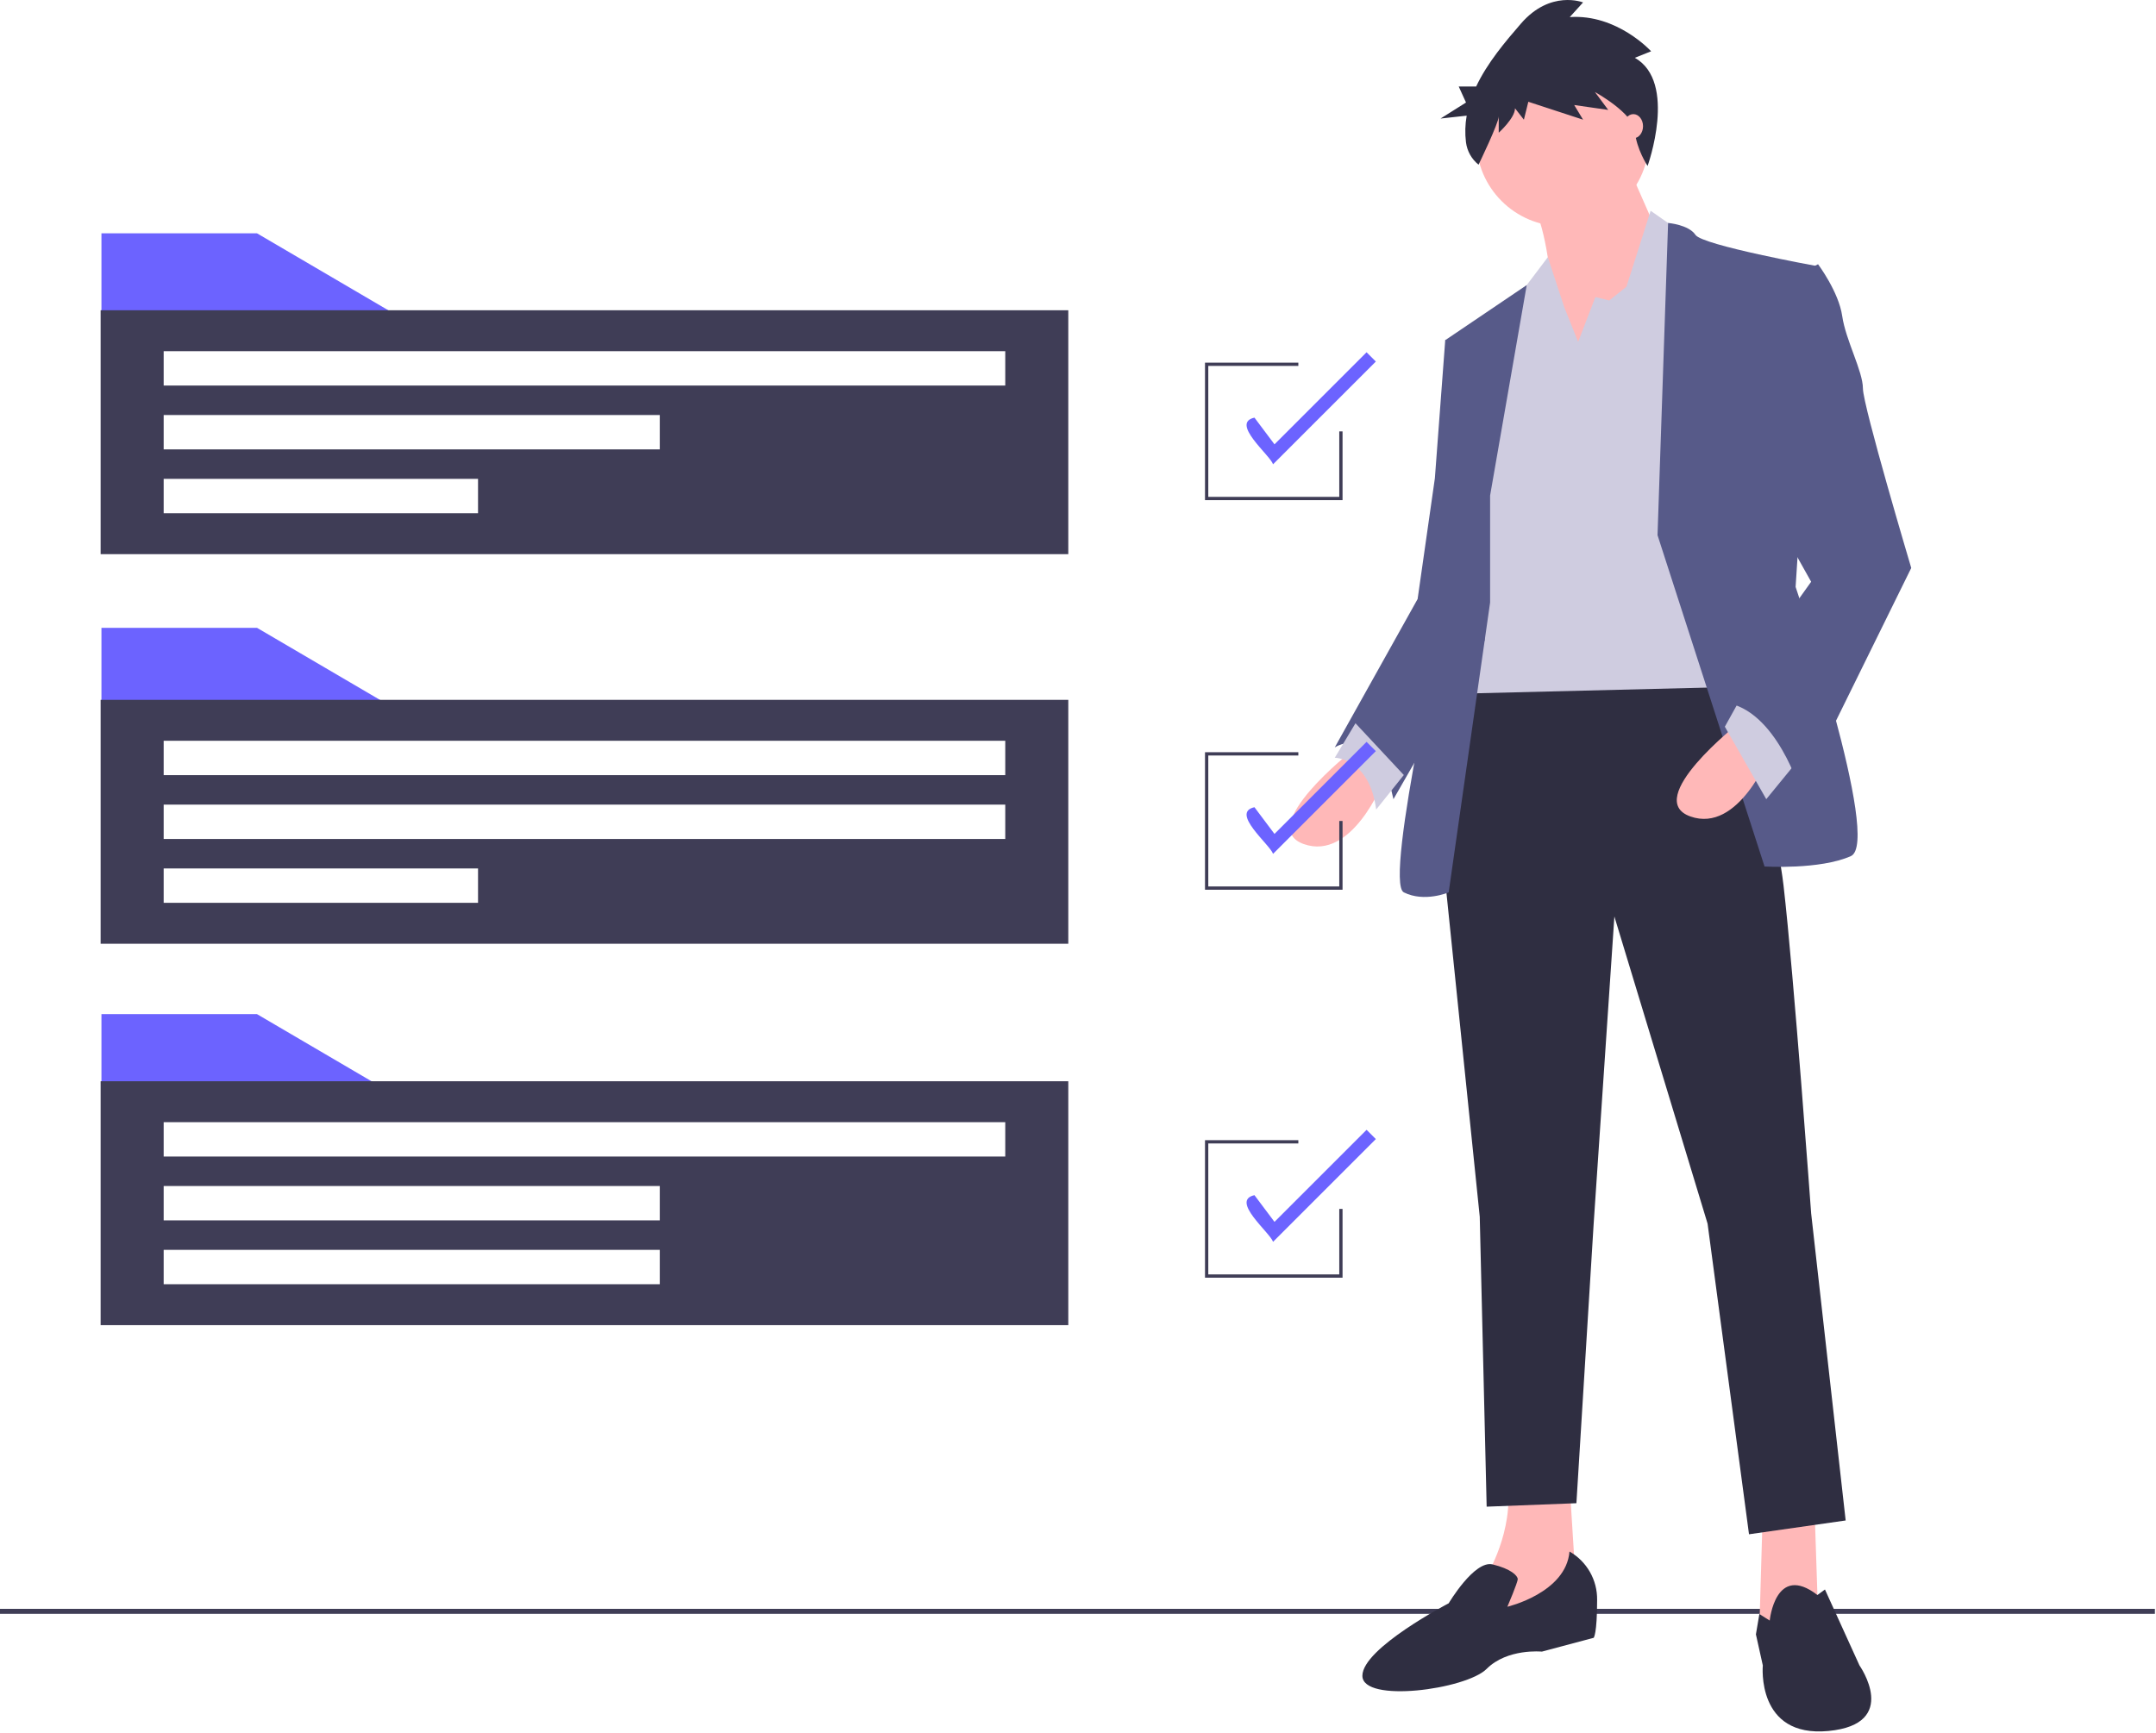 <svg width="964" height="775" viewBox="0 0 964 775" fill="none" xmlns="http://www.w3.org/2000/svg">
<g id="undraw_project_completed_w0oq 1" clip-path="url(#clip0)">
<g id="human">
<path id="Vector" d="M963.51 719.526H0V721.767H963.51V719.526Z" fill="#3F3D56"/>
<path id="Vector_2" d="M811.35 675.375L812.894 721.679L794.372 732.483L786.655 727.853L788.198 675.375H811.35Z" fill="#FFB8B8"/>
<path id="Vector_3" d="M701.763 663.027L704.85 712.418L661.633 730.94L664.72 704.701C664.72 704.701 677.068 684.636 673.981 663.027H701.763Z" fill="#FFB8B8"/>
<path id="Vector_4" d="M768.133 291.05C768.133 291.05 792.828 355.876 797.459 396.006C802.089 436.136 809.807 542.636 809.807 542.636L825.241 680.005L782.024 686.179L763.502 547.266L721.829 409.897L712.568 547.266L704.85 672.288L664.72 673.831L661.633 544.179L644.655 379.028L653.916 300.311L768.133 291.05Z" fill="#2F2E41"/>
<path id="Vector_5" d="M791.285 724.766C791.285 724.766 793.817 698.843 812.616 713.348L815.981 710.875L831.415 744.831C831.415 744.831 849.937 771.07 817.524 774.157C785.111 777.244 788.198 744.831 788.198 744.831L785.111 730.94L786.655 721.843L791.285 724.766Z" fill="#2F2E41"/>
<path id="Vector_6" d="M701.763 693.896C705.563 696.069 708.711 699.218 710.883 703.018C713.054 706.817 714.169 711.129 714.111 715.505C714.111 730.94 712.568 732.483 712.568 732.483L689.416 738.657C689.416 738.657 673.981 737.114 664.72 746.375C655.459 755.635 609.155 761.809 609.155 749.462C609.155 737.114 647.742 717.049 647.742 717.049C647.742 717.049 659.201 697.696 667.363 699.655C675.524 701.614 678.611 704.701 678.611 706.244C678.611 707.788 673.981 718.592 673.981 718.592C673.981 718.592 700.22 712.418 701.763 693.896Z" fill="#2F2E41"/>
<path id="Vector_7" d="M698.677 101.202C719.988 101.202 737.263 83.927 737.263 62.615C737.263 41.305 719.988 24.029 698.677 24.029C677.366 24.029 660.09 41.305 660.09 62.615C660.09 83.927 677.366 101.202 698.677 101.202Z" fill="#FFB8B8"/>
<path id="Vector_8" d="M727.231 72.648L744.209 111.235L697.905 177.604C697.905 177.604 694.818 105.061 685.557 92.713C676.296 80.365 727.231 72.648 727.231 72.648Z" fill="#FFB8B8"/>
<path id="Vector_9" d="M705.622 152.909L713.34 132.844L719.513 134.387L727.231 128.213L738.035 94.257L753.47 105.061L773.535 307.256L648.514 310.343L665.492 169.887L680.927 129.757L692.068 115.028L699.448 137.474L705.622 152.909Z" fill="#CFCCE0"/>
<path id="Vector_10" d="M741.122 239.343L745.845 99.724C745.845 99.724 755.013 100.431 758.1 105.061C761.187 109.692 812.122 118.952 812.122 118.952L802.861 262.495C802.861 262.495 841.448 376.713 827.557 382.886C813.665 389.06 788.97 387.517 788.97 387.517L741.122 239.343Z" fill="#575A89"/>
<path id="Vector_11" d="M666.264 221.593L682.637 127.495L646.198 152.137L655.459 220.05L647.742 266.354C647.742 266.354 618.416 394.462 627.677 399.093C636.938 403.723 647.742 399.093 647.742 399.093L666.264 269.441V221.593Z" fill="#575A89"/>
<path id="Vector_12" d="M657.003 149.05L646.198 152.137L641.568 213.876L633.851 267.898L596.807 334.267C596.807 334.267 615.329 321.919 623.046 357.419L663.842 286.393L657.003 149.05Z" fill="#575A89"/>
<path id="Vector_13" d="M777.394 323.463C777.394 323.463 734.176 357.419 755.785 365.136C777.394 372.854 791.285 337.354 791.285 337.354L777.394 323.463Z" fill="#FFB8B8"/>
<path id="Vector_14" d="M803.633 340.441L789.742 357.419L771.22 325.006L778.937 311.115L803.633 340.441Z" fill="#CFCCE0"/>
<path id="Vector_15" d="M800.546 124.354L812.894 118.181C812.894 118.181 822.154 130.528 823.698 141.333C825.241 152.137 832.959 166.028 832.959 173.746C832.959 181.463 854.567 254.006 854.567 254.006L805.176 354.332C805.176 354.332 794.372 317.289 771.22 314.202L809.807 260.18L788.198 221.593L800.546 124.354Z" fill="#575A89"/>
<path id="Vector_16" d="M730.98 25.851L738.256 22.938C738.256 22.938 723.042 6.187 701.874 7.644L707.827 1.089C707.827 1.089 693.274 -4.737 680.045 10.557C673.09 18.596 665.043 28.046 660.027 38.692H652.234L655.487 45.853L644.104 53.014L655.787 51.728C655.091 55.65 654.984 59.653 655.47 63.606C655.971 67.561 657.989 71.165 661.098 73.66V73.66C661.098 73.66 670.122 54.981 670.122 52.068V59.351C670.122 59.351 677.399 52.796 677.399 48.427L681.368 53.525L683.352 45.514L707.827 53.525L703.858 46.97L719.073 49.155L713.119 41.144C713.119 41.144 730.318 50.611 730.98 58.623C731.641 66.633 736.675 74.224 736.675 74.224C736.675 74.224 750.163 36.775 730.98 25.851Z" fill="#2F2E41"/>
<path id="Vector_17" d="M730.318 61.844C732.705 61.844 734.64 59.425 734.64 56.442C734.64 53.458 732.705 51.039 730.318 51.039C727.931 51.039 725.996 53.458 725.996 56.442C725.996 59.425 727.931 61.844 730.318 61.844Z" fill="#FFB8B8"/>
<path id="Vector_18" d="M604.525 335.81C604.525 335.81 561.307 369.767 582.916 377.484C604.525 385.202 618.416 349.702 618.416 349.702L604.525 335.81Z" fill="#FFB8B8"/>
<path id="Vector_19" d="M606.068 323.463L596.807 338.897C596.807 338.897 612.242 338.897 615.329 362.049L627.677 346.615L606.068 323.463Z" fill="#CFCCE0"/>
</g>
<g id="task3">
<path id="Vector_20" d="M178.601 490.891H45.361V453.555H114.91L178.601 490.891Z" fill="#6C63FF"/>
<path id="Vector_21" d="M44.995 483.57V592.652H477.66V483.57H44.995ZM295.004 574.35H73.181V558.976H295.004V574.35ZM295.004 545.798H73.181V530.424H295.004V545.798ZM449.475 517.247H73.181V501.873H449.475V517.247Z" fill="#3F3D56"/>
<path id="Vector_22" d="M600.285 571.421H538.789V509.926H580.519V511.39H540.254V569.957H598.821V540.673H600.285V571.421Z" fill="#3F3D56"/>
<path id="Vector_23" d="M569.22 555.381C567.799 551.185 549.978 536.921 560.899 534.524L569.854 546.464L611.026 505.293L615.167 509.434L569.22 555.381Z" fill="#6C63FF"/>
</g>
<g id="task2">
<path id="Vector_24" d="M178.601 318.118H45.361V280.782H114.91L178.601 318.118Z" fill="#6C63FF"/>
<path id="Vector_25" d="M44.995 312.994V422.075H477.66V312.994H44.995ZM213.742 403.773H73.181V388.399H213.742V403.773ZM449.475 375.221H73.181V359.847H449.475V375.221ZM449.475 346.67H73.181V331.296H449.475V346.67Z" fill="#3F3D56"/>
<path id="Vector_26" d="M600.285 397.916H538.789V336.42H580.519V337.885H540.254V396.452H598.821V367.168H600.285V397.916Z" fill="#3F3D56"/>
<path id="Vector_27" d="M569.22 381.876C567.799 377.68 549.978 363.416 560.899 361.018L569.854 372.959L611.026 331.788L615.167 335.929L569.22 381.876Z" fill="#6C63FF"/>
</g>
<g id="task1">
<path id="Vector_28" d="M178.601 141.685H45.361V104.348H114.91L178.601 141.685Z" fill="#6C63FF"/>
<path id="Vector_29" d="M44.995 138.756V247.838H477.66V138.756H44.995ZM213.742 229.535H73.181V214.162H213.742V229.535ZM295.004 200.984H73.181V185.61H295.004L295.004 200.984ZM449.475 172.432H73.181V157.059H449.475V172.432Z" fill="#3F3D56"/>
<path id="Vector_30" d="M600.285 223.679H538.789V162.183H580.519V163.647H540.254V222.215H598.821V192.931H600.285V223.679Z" fill="#3F3D56"/>
<path id="Vector_31" d="M569.22 207.638C567.799 203.442 549.978 189.179 560.899 186.781L569.854 198.722L611.026 157.55L615.167 161.691L569.22 207.638Z" fill="#6C63FF"/>
</g>
</g>
<defs>
<clipPath id="clip0">
<rect width="963.51" height="774.364" fill="white"/>
</clipPath>
</defs>
</svg>
